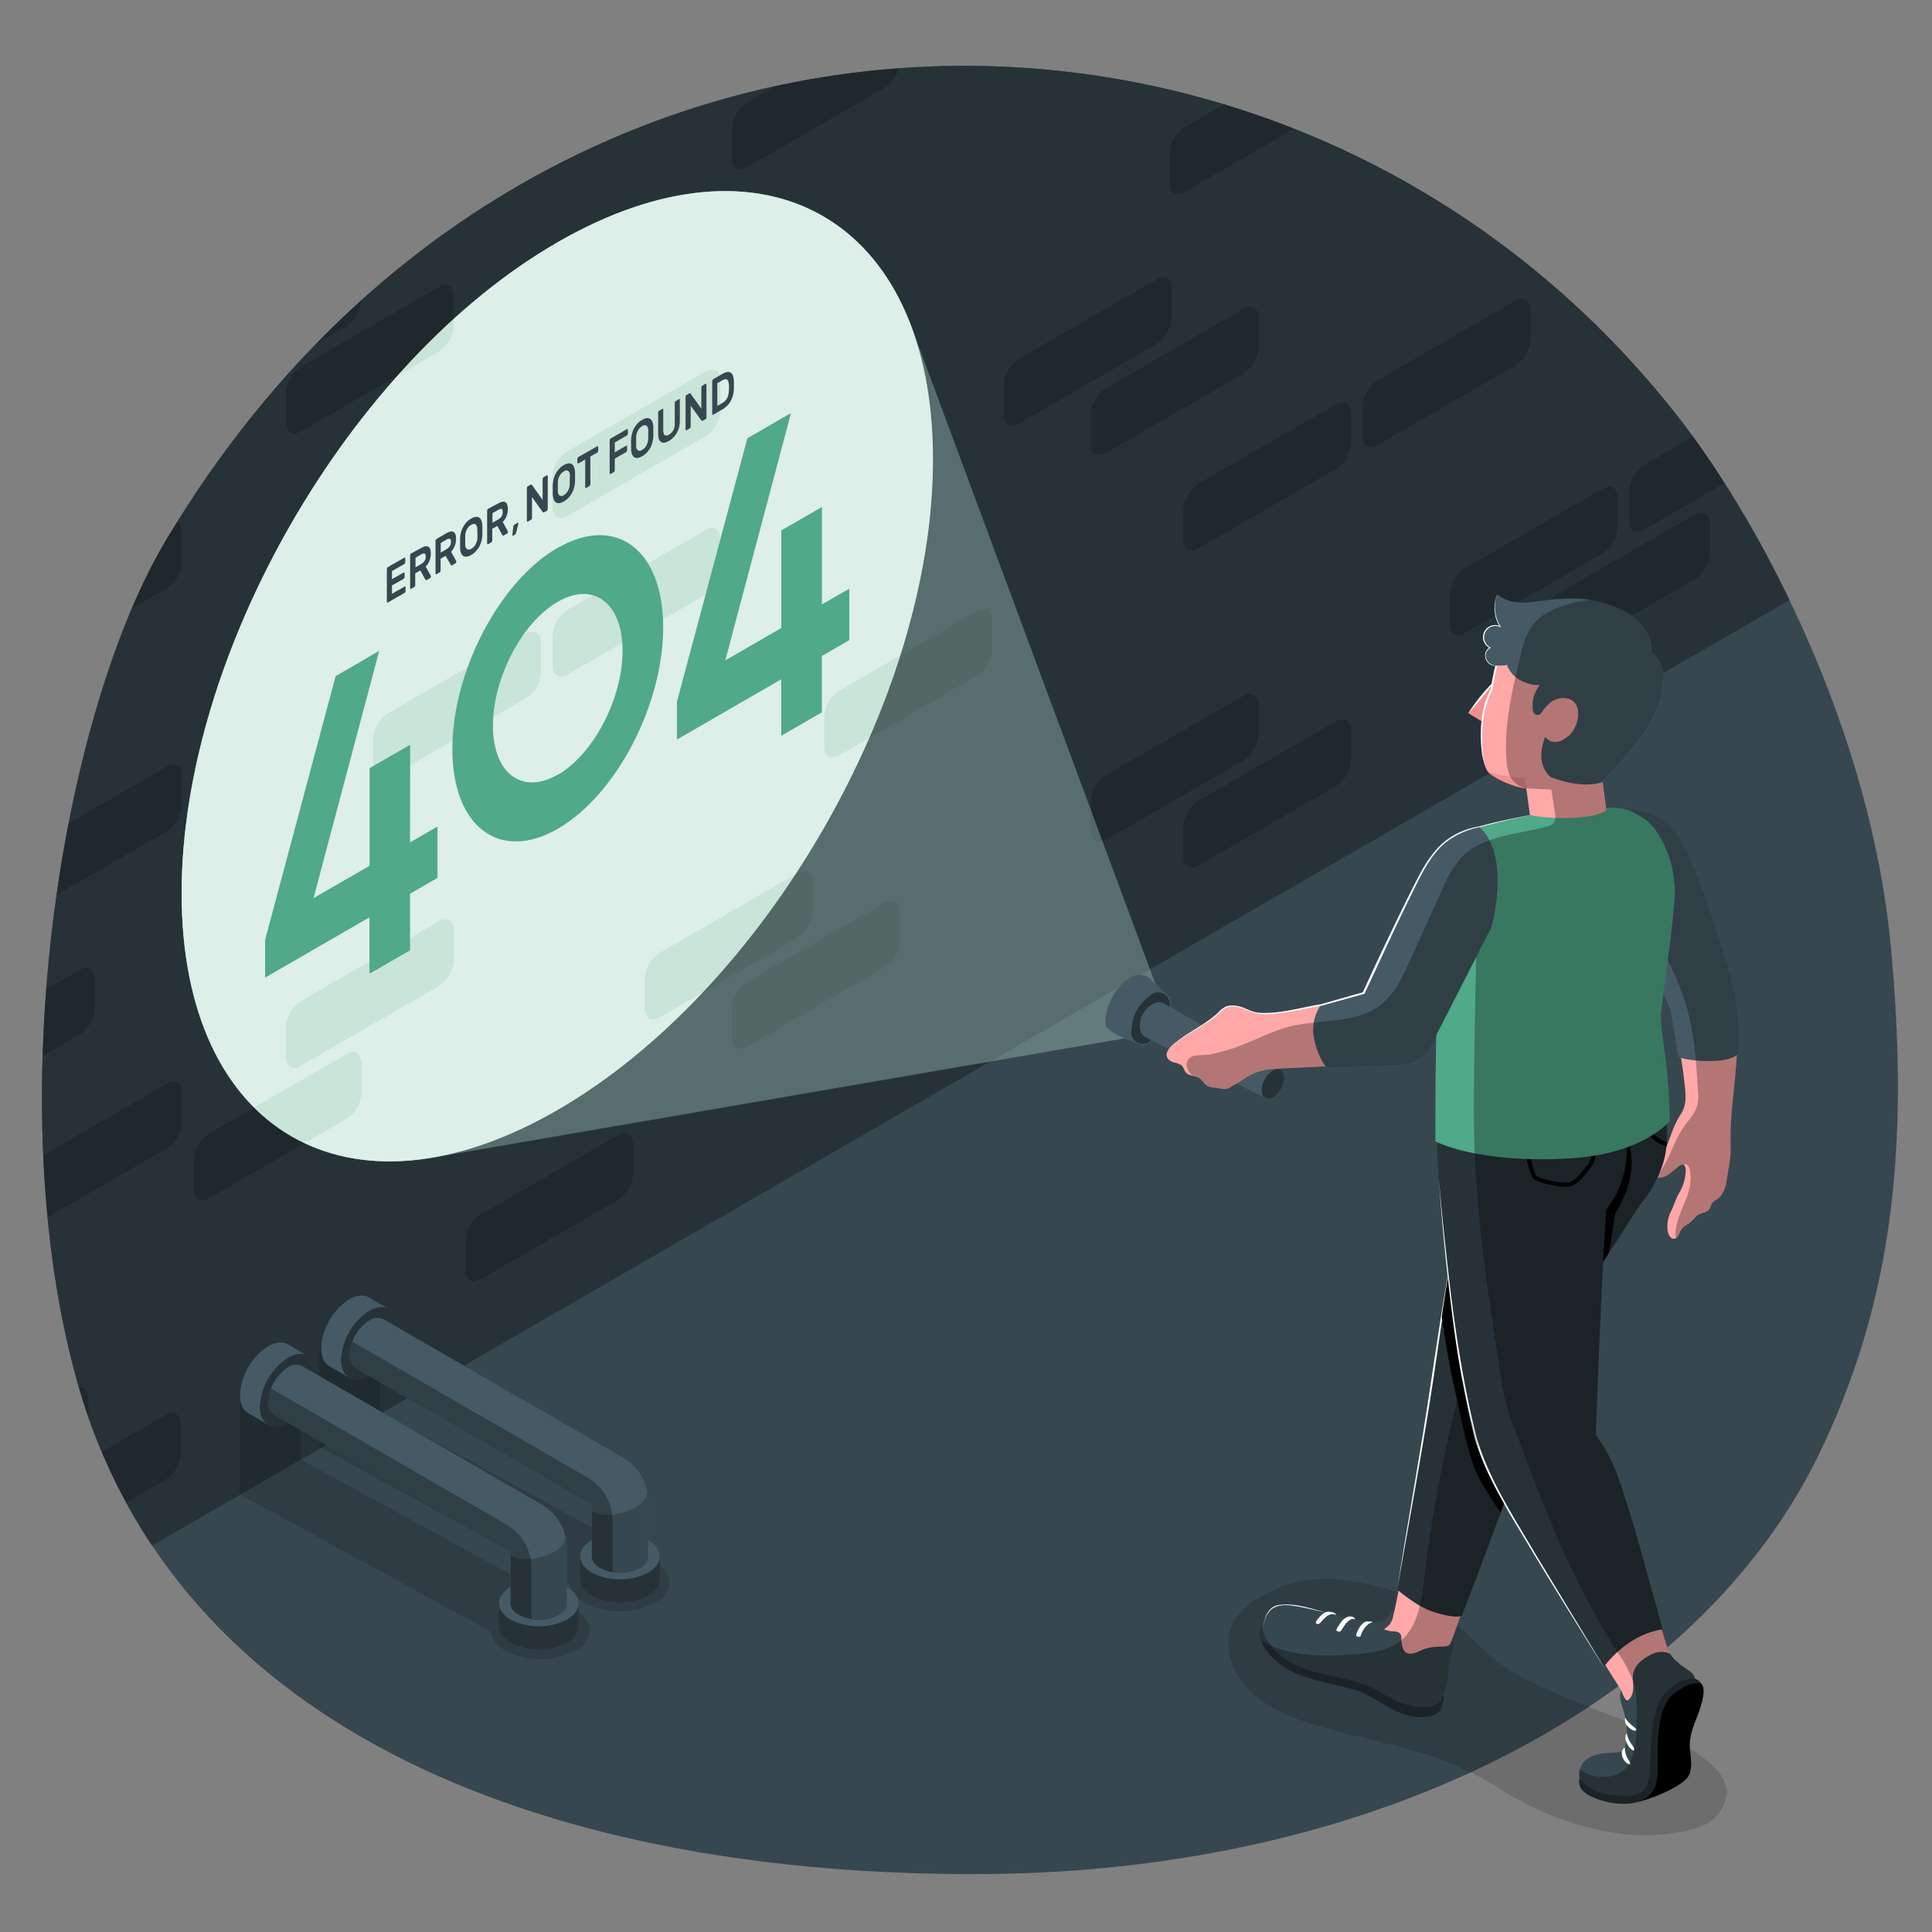 <svg xmlns="http://www.w3.org/2000/svg" viewBox="0 0 500 500"><rect x="0" y="0" width="500" height="500" fill="#808080" stroke="none"/><g id="freepik--Floor--inject-13"><g id="freepik--Background--inject-13"><path d="M489.26,244.17c-5.18-53.7-32.15-107.27-55.42-136.86C335.23-18.09,137.31-17.85,43.05,139.66,16.46,184.08-.23,282.85,19.52,355.9,44.79,449.4,144.37,485.81,255.11,485c103.47-.8,184.83-45.79,215.29-107.94C489.46,338.13,494.44,297.87,489.26,244.17Z" style="fill:#37474f"></path><path d="M43.05,139.66C16.46,184.08-.23,282.85,19.52,355.9A148.64,148.64,0,0,0,39.35,400h0l110-63.47L243,282.39h0L463.12,155.32h0c-9.16-19-19.54-35.62-29.28-48C335.23-18.09,137.31-17.85,43.05,139.66Z" style="fill:#263238"></path><g style="opacity:0.2"><path d="M43.22,215.1a8.53,8.53,0,0,0,3.86-6.68v-7.8c0-2.46-1.73-3.46-3.86-2.23L17.75,213.1c-1.17,6-2.21,12.21-3.11,18.5Z"></path><path d="M34.14,157.43l9.08-5.25a8.53,8.53,0,0,0,3.86-6.68v-7.8a2.6,2.6,0,0,0-1.27-2.55q-1.39,2.23-2.76,4.51A144.12,144.12,0,0,0,34.14,157.43Z"></path><path d="M82,88.82l7.7-4.45a8.51,8.51,0,0,0,3.85-6.66Q87.63,83,82,88.82Z"></path><path d="M47.08,290.49v-7.8c0-2.46-1.73-3.46-3.86-2.23l-32,18.5Q11.54,307,12.3,315l30.92-17.85A8.53,8.53,0,0,0,47.08,290.49Z"></path><path d="M140,174v-7.8c0-2.46-1.73-3.46-3.86-2.23l-35.7,20.61a8.52,8.52,0,0,0-3.85,6.68v7.8c0,2.46,1.72,3.46,3.85,2.23l35.7-20.61A8.53,8.53,0,0,0,140,174Z"></path><path d="M20.43,359.05c.76,2.57,1.56,5.11,2.43,7.6v-4.88C22.86,359.9,21.85,358.88,20.43,359.05Z"></path><path d="M20.68,267.68A8.52,8.52,0,0,0,24.53,261v-7.8c0-2.46-1.72-3.46-3.85-2.23L12,256q-.68,8.58-.93,17.25Z"></path><path d="M146.86,133.52l35.69-20.61a8.53,8.53,0,0,0,3.86-6.68V98.42c0-2.45-1.73-3.45-3.86-2.22l-35.69,20.61a8.53,8.53,0,0,0-3.86,6.68v7.8C143,133.75,144.73,134.75,146.86,133.52Z"></path><path d="M170.75,263.28l35.7-20.61A8.51,8.51,0,0,0,210.3,236v-7.81c0-2.46-1.72-3.45-3.85-2.22l-35.7,20.61a8.51,8.51,0,0,0-3.85,6.67v7.81C166.9,263.52,168.62,264.51,170.75,263.28Z"></path><path d="M77.87,111.65,113.56,91a8.53,8.53,0,0,0,3.86-6.68v-7.8c0-2.46-1.73-3.46-3.86-2.23L77.87,94.94A8.53,8.53,0,0,0,74,101.62v7.8C74,111.88,75.74,112.88,77.87,111.65Z"></path><path d="M143,172.32c0,2.46,1.73,3.46,3.86,2.23l35.69-20.61a8.53,8.53,0,0,0,3.86-6.68v-7.8c0-2.46-1.73-3.46-3.86-2.23l-35.69,20.61a8.53,8.53,0,0,0-3.86,6.68Z"></path><path d="M89.67,272.84,54,293.45a8.53,8.53,0,0,0-3.86,6.68v7.8c0,2.46,1.73,3.46,3.86,2.23l35.7-20.61a8.52,8.52,0,0,0,3.85-6.68v-7.8C93.52,272.61,91.8,271.61,89.67,272.84Z"></path><path d="M232.6,17.67a230.39,230.39,0,0,0-31.85,4.61l-7.45,4.3a8.53,8.53,0,0,0-3.86,6.68v7.81c0,2.46,1.73,3.45,3.86,2.22L229,22.68A8.56,8.56,0,0,0,232.6,17.67Z"></path><path d="M117.42,248.5v-7.8c0-2.46-1.73-3.46-3.86-2.23L77.87,259.08A8.53,8.53,0,0,0,74,265.76v7.8c0,2.46,1.73,3.46,3.86,2.23l35.69-20.61A8.53,8.53,0,0,0,117.42,248.5Z"></path><path d="M163.86,303.8V296c0-2.46-1.72-3.46-3.85-2.23l-35.7,20.61a8.53,8.53,0,0,0-3.86,6.68v7.8c0,2.46,1.73,3.46,3.86,2.23L160,310.48A8.52,8.52,0,0,0,163.86,303.8Z"></path><path d="M286.18,217.35l35.7-20.61a8.53,8.53,0,0,0,3.86-6.68v-7.8c0-2.46-1.73-3.46-3.86-2.23l-35.7,20.61a8.52,8.52,0,0,0-3.85,6.68v7.8C282.33,217.58,284.05,218.58,286.18,217.35Z"></path><path d="M310.08,224l35.7-20.61a8.52,8.52,0,0,0,3.85-6.68v-7.8c0-2.46-1.72-3.46-3.85-2.23l-35.7,20.61a8.53,8.53,0,0,0-3.86,6.68v7.8C306.22,224.24,308,225.24,310.08,224Z"></path><path d="M282.33,107.2V115c0,2.46,1.72,3.46,3.85,2.23l35.7-20.61a8.53,8.53,0,0,0,3.86-6.68v-7.8c0-2.46-1.73-3.46-3.86-2.23l-35.7,20.61A8.52,8.52,0,0,0,282.33,107.2Z"></path><path d="M306.54,33a8.53,8.53,0,0,0-3.86,6.68v7.81c0,2.45,1.73,3.45,3.86,2.22L334.89,33.3Q326,29.78,316.82,27Z"></path><path d="M299.33,72.31,263.64,92.92a8.53,8.53,0,0,0-3.86,6.68v7.8c0,2.46,1.73,3.46,3.86,2.23L299.33,89a8.53,8.53,0,0,0,3.86-6.68v-7.8C303.19,72.08,301.46,71.08,299.33,72.31Z"></path><path d="M349.63,106.85c0-2.46-1.72-3.46-3.85-2.23l-35.7,20.61a8.53,8.53,0,0,0-3.86,6.68v7.8c0,2.46,1.73,3.46,3.86,2.23l35.7-20.61a8.52,8.52,0,0,0,3.85-6.68Z"></path><path d="M438.66,133.16,403,153.76a8.53,8.53,0,0,0-3.86,6.68v7.81c0,2.46,1.72,3.45,3.85,2.22l35.7-20.61a8.53,8.53,0,0,0,3.86-6.68v-7.8C442.52,132.92,440.79,131.93,438.66,133.16Z"></path><path d="M438.15,113l-12.64,7.32a8.53,8.53,0,0,0-3.86,6.68v7.8c0,2.46,1.73,3.46,3.86,2.23l20.8-12Q442.22,118.6,438.15,113Z"></path><path d="M256.75,168.19v-7.8c0-2.46-1.73-3.46-3.86-2.23l-35.7,20.61a8.54,8.54,0,0,0-3.85,6.68v7.8c0,2.46,1.73,3.46,3.85,2.23l35.7-20.61A8.53,8.53,0,0,0,256.75,168.19Z"></path><path d="M392.22,77.85l-35.7,20.61a8.52,8.52,0,0,0-3.85,6.68v7.8c0,2.46,1.72,3.46,3.85,2.23l35.7-20.61a8.53,8.53,0,0,0,3.86-6.68v-7.8C396.08,77.62,394.35,76.62,392.22,77.85Z"></path><path d="M229,233.57,193.3,254.18a8.53,8.53,0,0,0-3.86,6.68v7.8c0,2.46,1.73,3.46,3.86,2.23L229,250.28a8.53,8.53,0,0,0,3.86-6.68v-7.8C232.85,233.34,231.12,232.34,229,233.57Z"></path><path d="M42.9,382.92a8.52,8.52,0,0,0,3.85-6.68v-7.8c0-2.46-1.72-3.46-3.85-2.23l-16.53,9.54a144.62,144.62,0,0,0,6.29,13.08Z"></path><path d="M375.21,153.78v7.8c0,2.46,1.73,3.46,3.86,2.23l35.69-20.61a8.53,8.53,0,0,0,3.86-6.68v-7.8c0-2.46-1.73-3.46-3.86-2.23L379.07,147.1A8.53,8.53,0,0,0,375.21,153.78Z"></path></g></g></g><g id="freepik--Shadows--inject-13"><path id="freepik--Shadow--inject-13" d="M169.49,404.33a12.86,12.86,0,0,0-1.23-.62l.15-.09-70-38.3V339.55l-15.76,9.09v25.77l64.94,35.53c.14,1.78,1.38,3.55,3.74,4.91,5,2.9,13.13,2.9,18.15,0,2.52-1.44,3.77-3.36,3.77-5.27S172,405.77,169.49,404.33Z" style="opacity:0.15"></path><path id="freepik--shadow--inject-13" d="M148.94,416.73a12,12,0,0,0-1.24-.62l.15-.09-70-38.3V352L62.11,361v25.77l64.94,35.53c.14,1.78,1.37,3.55,3.74,4.91,5,2.9,13.13,2.9,18.15,0,2.52-1.45,3.77-3.36,3.77-5.27S151.46,418.17,148.94,416.73Z" style="opacity:0.15"></path><path id="freepik--shadow--inject-13" d="M387.18,462.28a86.45,86.45,0,0,0-22.32-9.46c-10.06-2.88-22-5-30.52-8.49-11.12-4.53-16.1-11.24-16.43-18.68-.19-4.21,1.6-9.18,10.58-13.63a33.61,33.61,0,0,1,8.3-2.87,35.11,35.11,0,0,1,12.18-.09c18.12,2.68,26.67,9.66,33.64,16.63s14.71,10.47,28.5,16c5.9,2.35,12.18,4.58,17.79,7l.13.06a69.08,69.08,0,0,1,8.21,3.77c3.66,2.3,6.95,4.75,8.58,7.61s1.51,6.18-1.51,9.71a9.44,9.44,0,0,1-3.72,2.7,26.62,26.62,0,0,1-5.69,1.58,52.36,52.36,0,0,1-11.62.79,55.27,55.27,0,0,1-9.16-1.25A77.88,77.88,0,0,1,387.18,462.28Z" style="opacity:0.15"></path></g><g id="freepik--Pipelines--inject-13"><g id="freepik--Pipes--inject-13"><g id="freepik--Drain--inject-13"><path d="M95.56,335.79l5.14,3L90.4,356.58l-5.14-3h0c-1.32-.76-2.13-2.39-2.13-4.71a16.09,16.09,0,0,1,7.27-12.61C92.42,335.13,94.24,335,95.56,335.79Z" style="fill:#455a64"></path><path d="M88.27,351.87a16.1,16.1,0,0,1,7.28-12.61c4-2.32,7.28-.44,7.28,4.2a16.1,16.1,0,0,1-7.28,12.61C91.53,358.39,88.27,356.51,88.27,351.87Z" style="fill:#263238"></path><g style="opacity:0.3"><path d="M90.4,350.64a11.38,11.38,0,0,1,5.15-8.92c2.84-1.64,5.15-.31,5.15,3a11.38,11.38,0,0,1-5.15,8.92C92.71,355.25,90.4,353.92,90.4,350.64Z"></path></g><g style="opacity:0.3"><path d="M97.06,342.59a11.38,11.38,0,0,1-5.15,8.92,5.87,5.87,0,0,1-1.31.54,5.1,5.1,0,0,1-.2-1.41,11.38,11.38,0,0,1,5.15-8.92,5.75,5.75,0,0,1,1.32-.54A5.53,5.53,0,0,1,97.06,342.59Z"></path></g><path d="M91.91,354l60.33,34.87a1.83,1.83,0,0,1,.92,1.58v20.64h14.56V393.16h0v-4.65a13.05,13.05,0,0,0-6.53-11.31l-62-35.83a3.61,3.61,0,0,0-3.64.35,11.38,11.38,0,0,0-5.15,8.92A3.6,3.6,0,0,0,91.92,354Z" style="fill:#455a64"></path><path d="M167.72,389.2a12.76,12.76,0,0,0-.37-3c.05.39.21,3.17-5.14,4.95-5.78,1.92-9.05,0-9.05,0v19.95h14.56V393.85h0Z" style="fill:#37474f"></path><g style="opacity:0.3"><path d="M91.91,354l60.33,34.87a1.83,1.83,0,0,1,.92,1.58v20.64h5.4V395.68h0v-2A13.08,13.08,0,0,0,152,382.36L91.19,347.21a9.69,9.69,0,0,0-.79,3.43A3.6,3.6,0,0,0,91.92,354Z"></path></g><path d="M170.74,402.79v5.95c0,1.53-1,3.07-3,4.23a16.1,16.1,0,0,1-14.59,0c-2-1.16-3-2.7-3-4.22v-6h3.07a2.92,2.92,0,0,0,1,2.1l.25.24a6.6,6.6,0,0,0,.89.64,11.36,11.36,0,0,0,10.31,0,6,6,0,0,0,.89-.64l.25-.24a2.93,2.93,0,0,0,1-2.1Z" style="fill:#263238"></path><path d="M170.74,402.79c0,1.52-1,3.06-3,4.22a16.16,16.16,0,0,1-14.59,0c-2-1.16-3-2.7-3-4.22s1-3.05,3-4.21c0,0,0,0,0,0v4.24h0a2.92,2.92,0,0,0,1,2.1l.25.24a6.6,6.6,0,0,0,.89.64,11.36,11.36,0,0,0,10.31,0,6,6,0,0,0,.89-.64l.25-.24a2.93,2.93,0,0,0,1-2.1v-4.21C169.74,399.74,170.74,401.27,170.74,402.79Z" style="fill:#455a64"></path></g><g id="freepik--drain--inject-13"><path d="M74.54,347.93l5.14,3L69.39,368.72l-5.15-3h0c-1.32-.76-2.13-2.39-2.13-4.71a16.1,16.1,0,0,1,7.28-12.61C71.4,347.27,73.23,347.16,74.54,347.93Z" style="fill:#455a64"></path><path d="M67.25,364a16.1,16.1,0,0,1,7.28-12.61c4-2.32,7.28-.44,7.28,4.2a16.1,16.1,0,0,1-7.28,12.61C70.51,370.53,67.25,368.65,67.25,364Z" style="fill:#263238"></path><g style="opacity:0.3"><path d="M69.39,362.78a11.39,11.39,0,0,1,5.14-8.92c2.85-1.64,5.15-.31,5.15,3a11.36,11.36,0,0,1-5.15,8.92C71.69,367.39,69.39,366.06,69.39,362.78Z"></path></g><g style="opacity:0.3"><path d="M76,354.73a11.36,11.36,0,0,1-5.15,8.92,5.68,5.68,0,0,1-1.31.54,5.53,5.53,0,0,1-.19-1.41,11.39,11.39,0,0,1,5.14-8.92,5.93,5.93,0,0,1,1.32-.54A5.53,5.53,0,0,1,76,354.73Z"></path></g><path d="M70.9,366.12,131.23,401a1.84,1.84,0,0,1,.91,1.58v19.95H146.7V405.3h0v-4.65a13.06,13.06,0,0,0-6.53-11.31l-62-35.83a3.63,3.63,0,0,0-3.65.35,11.39,11.39,0,0,0-5.14,8.92,3.62,3.62,0,0,0,1.51,3.33Z" style="fill:#455a64"></path><path d="M146.7,400.65a12.76,12.76,0,0,0-.37-3c.06.4.21,3.17-5.14,4.95-5.78,1.92-9.05,0-9.05,0v19.95H146.7V405.3h0Z" style="fill:#37474f"></path><g style="opacity:0.3"><path d="M70.9,366.12,131.23,401a1.84,1.84,0,0,1,.91,1.58v19.95h5.4v-14.7h0v-2A13.05,13.05,0,0,0,131,394.51L70.18,359.35a9.47,9.47,0,0,0-.79,3.43,3.62,3.62,0,0,0,1.51,3.33Z"></path></g><path d="M149.73,414.93v5.95c0,1.53-1,3.07-3,4.23a16.12,16.12,0,0,1-14.6,0c-2-1.16-3-2.7-3-4.22v-6h3.07a2.89,2.89,0,0,0,1,2.1,2.72,2.72,0,0,0,.24.24,5.83,5.83,0,0,0,.89.64,11.38,11.38,0,0,0,10.32,0,6.37,6.37,0,0,0,.89-.64c.09-.08.16-.16.24-.24a3,3,0,0,0,1-2.1Z" style="fill:#263238"></path><path d="M149.73,414.93c0,1.52-1,3.06-3,4.22a16.18,16.18,0,0,1-14.6,0c-2-1.16-3-2.7-3-4.22s1-3.05,3-4.21c0,0,0,0,0,0v4.24h0a2.89,2.89,0,0,0,1,2.1,2.72,2.72,0,0,0,.24.24,5.83,5.83,0,0,0,.89.64,11.38,11.38,0,0,0,10.32,0,6.37,6.37,0,0,0,.89-.64c.09-.08.16-.16.24-.24a3,3,0,0,0,1-2.1v-4.21C148.72,411.88,149.73,413.41,149.73,414.93Z" style="fill:#455a64"></path></g></g></g><g id="freepik--Light--inject-13"><g id="freepik--light--inject-13"><g id="freepik--Wall--inject-13"><path d="M241.45,118.88c0-31-10.89-52.79-28.48-62.95s-41.9-8.69-68.76,6.82C90.51,93.75,47,169.15,47,231.16c0,31,10.89,52.79,28.48,62.94s41.9,8.69,68.76-6.81C197.92,256.29,241.45,180.89,241.45,118.88Z" style="fill:#50A989"></path><path d="M241.45,118.88c0-31-10.89-52.79-28.48-62.95s-41.9-8.69-68.76,6.82C90.51,93.75,47,169.15,47,231.16c0,31,10.89,52.79,28.48,62.94s41.9,8.69,68.76-6.81C197.92,256.29,241.45,180.89,241.45,118.88Z" style="fill:#fff;opacity:0.95"></path><g style="opacity:0.2"><path d="M89.67,272.84l-23.91,13.8a46.82,46.82,0,0,0,9.7,7.46c1.08.63,2.18,1.21,3.31,1.74l10.9-6.29a8.52,8.52,0,0,0,3.85-6.68v-7.8C93.52,272.61,91.8,271.61,89.67,272.84Z" style="fill:#50A989"></path><path d="M143,131.29c0,2.46,1.73,3.46,3.86,2.23l35.69-20.61a8.53,8.53,0,0,0,3.86-6.68V98.42c0-2.45-1.73-3.45-3.86-2.22l-35.69,20.61a8.53,8.53,0,0,0-3.86,6.68Z" style="fill:#50A989"></path><path d="M182.55,137.23l-35.69,20.61a8.53,8.53,0,0,0-3.86,6.68v7.8c0,2.46,1.73,3.46,3.86,2.23l35.69-20.61a8.53,8.53,0,0,0,3.86-6.68v-7.8C186.41,137,184.68,136,182.55,137.23Z" style="fill:#50A989"></path><path d="M117.42,84.36V82.54A199.88,199.88,0,0,0,103,97.16L113.56,91A8.53,8.53,0,0,0,117.42,84.36Z" style="fill:#50A989"></path><path d="M205.8,226.34l-35.05,20.24a8.51,8.51,0,0,0-3.85,6.67v7.81c0,2.46,1.72,3.45,3.85,2.22l11-6.36A223.27,223.27,0,0,0,205.8,226.34Z" style="fill:#50A989"></path><path d="M217.19,178.77a8.54,8.54,0,0,0-3.85,6.68v7.8c0,2.46,1.73,3.46,3.85,2.23l7.75-4.47a220.46,220.46,0,0,0,8-21.35Z" style="fill:#50A989"></path><path d="M117.42,248.5v-7.8c0-2.46-1.73-3.46-3.86-2.23L77.87,259.08A8.53,8.53,0,0,0,74,265.76v7.8c0,2.46,1.73,3.46,3.86,2.23l35.69-20.61A8.53,8.53,0,0,0,117.42,248.5Z" style="fill:#50A989"></path><path d="M136.11,164l-35.7,20.61a8.52,8.52,0,0,0-3.85,6.68v7.8c0,2.46,1.72,3.46,3.85,2.23l35.7-20.61A8.53,8.53,0,0,0,140,174v-7.8C140,163.77,138.24,162.77,136.11,164Z" style="fill:#50A989"></path></g></g><g id="freepik--light--inject-13"><path d="M303.46,266.59l-192,33.08h0c-13.66,2.25-25.92.25-36-5.56C57.87,283.94,47,262.16,47,231.16c0-62,43.54-137.41,97.24-168.42,26.85-15.5,51.16-17,68.75-6.81,10.06,5.81,17.92,15.42,22.81,28.38h0Z" style="fill:#50A989;opacity:0.2"></path><path d="M303.46,266.59l-192,33.08h0c-13.66,2.25-25.92.25-36-5.56C57.87,283.94,47,262.16,47,231.16c0-62,43.54-137.41,97.24-168.42,26.85-15.5,51.16-17,68.75-6.81,10.06,5.81,17.92,15.42,22.81,28.38h0Z" style="fill:#fff;opacity:0.2"></path></g></g></g><g id="freepik--Character--inject-13"><g id="freepik--character--inject-13"><g id="freepik--Arm--inject-13"><path id="freepik--arm--inject-13" d="M432.88,261.2l-9.75-23.11c-4.66-11.91-2.91-28-2.91-28,5.61-.1,10.87,1.8,14.51,8.39s10.82,30,12.46,35.09a47.12,47.12,0,0,1,2.4,13.56c.32,5.88-1.18,16.7-1.57,22.55-.18,2.71-.15,5.31-.14,8s-.72,5.6-1.1,8.43a7.72,7.72,0,0,1-1.66,3.64c-.54.67-1.4.89-1.91,1.52s-.5,1.56-1.28,2.14-2,.55-2.73,1.19a25.29,25.29,0,0,1-2.24,2.14,5.22,5.22,0,0,0-1.93,1.65c-.43.69-.71,2.11-1.7,2.19s-1.48-.93-1.7-1.83a8.49,8.49,0,0,1,.82-5.23c.84-1.68,1.28-3.53,2.32-5.1a12,12,0,0,0,1.47-5.05c.13-1.19-.24-2.61-1.57-1.68-1.57,1.09-3.08,3.06-5.2,3.09-1.47,0-1.75-1.09-1.1-2.18a42.58,42.58,0,0,0,2.83-5.6c.82-2,1.43-4,2.31-5.95a25,25,0,0,1,1.63-2.95c1.65-2.65,1-5.73.71-8.65C435.43,275.4,433.77,266.37,432.88,261.2Z" style="fill:#ffa8a7"></path><path d="M419.27,209.17c7.91.59,12.33,2.21,16.55,10s9.85,26.57,11.08,30.44a59.42,59.42,0,0,1,3,14.44,58.6,58.6,0,0,1,.06,8.47s-1.07,2.07-7.4,2.07-8.2-1.11-8.2-1.11l-2-12.08-13-28.68Z" style="fill:#455a64"></path></g><g id="freepik--Bottom--inject-13"><path d="M327,421.14c-.64-.28-1.17,1.34-1,2.24.46,2.61,3,6.07,7.42,8.68s14.26,4.38,17.14,5.19,7.33,3.85,10,5.22c4.9,2.5,8.9,2.21,11.12,1.1a3.35,3.35,0,0,0,1.5-2.21c.58-2,.54-2.43.32-2.49Z" style="fill:#263238"></path><path d="M374.77,433a25.37,25.37,0,0,1-1.83,7.23,5.66,5.66,0,0,1-4.35,1.58c-3.72,0-7-1.31-10.42-3.31a28.65,28.65,0,0,0-7.06-3.2c-3-.79-9.69-2.23-12.65-3.14a21.14,21.14,0,0,1-7.53-4.14c-1.65-1.53-4-4.49-4.12-6.21.5-3.74,1.54-5.72,4-6.26s5.71.17,10.06,1.22c1.3.32,2.92.76,3.63.91,2.66.54,5.12,1.13,7.11,1.63a11.66,11.66,0,0,0,5.14.51,3.37,3.37,0,0,0,2.08-1c.7-.77,1.11-2.09,1.93-1.91,0,0,13.73,7.17,14.87,7.67C376.9,425.09,375.39,426.74,374.77,433Z" style="fill:#37474f"></path><path d="M326.81,421.77c.22-2.6,1.13-6,4.19-6.41,4.58-.62,9.06,1.25,13.46,2.28l-5.34-1.23c-6.16-1.29-11.38-2.73-12.31,5.36Z" style="fill:#fff"></path><path d="M343.38,417.14a4.12,4.12,0,0,0-1.49.92,8.23,8.23,0,0,0-1.21,1.48c-.43.68.43,1.12,1.07.38a9.89,9.89,0,0,1,1.69-1.68,2.46,2.46,0,0,1,1.55-.49l.76.16C345.74,417.3,344.06,417,343.38,417.14Z" style="fill:#fafafa"></path><path d="M350.18,418.49a1.86,1.86,0,0,0-1.5,0,3.52,3.52,0,0,0-1.52,1.2,14.25,14.25,0,0,0-1.3,2c-.21.46.92.81,1.21.33a21.29,21.29,0,0,1,1.22-1.81c.23-.29,1.22-1.36,2-1.23l.36.09c.06-.16-.13-.35-.27-.44Z" style="fill:#fafafa"></path><path d="M354.07,419.62a1.56,1.56,0,0,0-1,.22,4.41,4.41,0,0,0-1,1A8.26,8.26,0,0,0,351,423c-.21.61,1,.81,1.13.41a6.38,6.38,0,0,1,1.73-2.85,3,3,0,0,1,1.29-.7c0-.12-.15-.19-.27-.21S354.25,419.62,354.07,419.62Z" style="fill:#fafafa"></path><path d="M381,409.26s-4.31,13.09-5.63,16.07c-.42,1-2.41.75-3.51.86A12,12,0,0,0,368,427c-3.22,1.64-5.25,1.61-5.34-3.12,0-1-.46-1.52-1.64-1.68a7,7,0,0,1-2.64-.46c-.1-.12,0-.3.17-.4a4.42,4.42,0,0,0,2-3.07c1.34-5.6,2-10.43,3.51-17.31Z" style="fill:#ffa8a7"></path><path d="M391.42,279.78s-6.59,7.89-10.57,22.66a339.67,339.67,0,0,0-8.22,41.7c-.95,6.29-1.65,10.77-3.36,22.22-1.42,9.53-7.68,45-7.68,45s4.59,4,8.45,5.44c3.6,1.36,6.93,1.9,8.25,1.36,0,0,4.43-11.38,9.91-26.28a141.13,141.13,0,0,0,6.31-21c.72-3.69.55-10.25.48-13.56l29.46-45.5a31.3,31.3,0,0,0,5.5-9.5c3.87-9.72-1.07-23.74-1.07-23.74Z" style="fill:#263238"></path><path d="M380.85,302.44c-4.7,17.56-7.25,36.38-9.88,54.38-2.7,17.66-6.25,36.88-9.38,54.53,2.76-17.74,6.31-36.9,8.88-54.6,2.78-18,5.3-36.83,10.38-54.31Z" style="fill:#fff"></path><path d="M420.41,292.56H384.23a77,77,0,0,0-3.38,9.88,318.14,318.14,0,0,0-7.72,38.4c.88,5.92,1.87,12,2.8,16.18,2.43,11,3.94,18.84,5.87,23.39s6.54,11,6.56,11a141.28,141.28,0,0,0,6.15-20.6c.72-3.69.55-10.25.48-13.56l21.4-33L418.05,314C423.52,305.08,422.91,298.4,420.41,292.56Z"></path><path d="M433.06,429.88c-1.86-3-2.87-8.69-6.95-20.32l-15.91,13,9.43,15a13.46,13.46,0,0,1,.68,2.37C422.34,442.88,433.06,429.88,433.06,429.88Z" style="fill:#ffa8a7"></path><path d="M438.67,436.22c0-.17.07-1.57,0-1.74-.4-1.51-1.33-1.93-2.53-2.77a19.38,19.38,0,0,1-3.3-2.82c-.4-.56-.48-.85-1.1-1.1a5.83,5.83,0,0,0-4.86.64c-3.44,1.8-4.49,4-4.29,6.34.15,1.79.3,4.18-1.29,5.25-.66.45-1.7-2.42-1.7-2.42-1,1.63.4,3.9,1.11,7.22a13.8,13.8,0,0,1,.1,5.58c-.35,2.91-.75,2.9-2.3,3.1-1.33.18-5.11-.07-7.41,1.53a4.87,4.87,0,0,0-2.32,5.16c.41,1.12,3.86,6.55,16.44,4.52,3.65-.59,11.32-6.33,11.21-6.86a7,7,0,0,1,0-1.65c0-1.29.09-2.58.15-3.86a18.77,18.77,0,0,1,.22-3.68,19.22,19.22,0,0,0,.46-3c.24-2.59.49-5.17.73-7.75C438.12,437.12,438.77,437,438.67,436.22Z" style="fill:#37474f"></path><path d="M440.26,435.71c1.24,1.2.48,4.69-1.18,8.87-.74,1.85-2.11,5.05-1.71,8.44s.47,5-.4,6.59c-1.37,2.49-8.69,5.68-13,6.68a23.79,23.79,0,0,0,4.38-12.46c.44-7.49,1-12.32,4.44-15.65C437.12,434,440.26,435.71,440.26,435.71Z"></path><path d="M408.81,460.19s2.52,4.73,12.26,4.57c3.84-.06,5.89-1.93,6-7.75.12-7,.68-14.12,2.95-17.6s5.89-5.18,8.7-4.93a2.72,2.72,0,0,1,1.56,1.23s-2.81-.92-7.18,2.7c-3.23,2.68-4.1,8.27-4.05,15.21,0,3,.2,6.38-.67,8.65a6.93,6.93,0,0,1-4.65,4.1c-5.3,1.48-12.54-1-14.37-3.2A3.45,3.45,0,0,1,408.81,460.19Z" style="fill:#263238"></path><path d="M420.51,452.23a2,2,0,0,0-.79,1.16,3.33,3.33,0,0,0,1.53,3.05c.59.37,1.1.24.17-1A6.1,6.1,0,0,1,420.51,452.23Z" style="fill:#fafafa"></path><path d="M421,448.59s-.31.2-.38,1.18a4.74,4.74,0,0,0,1.79,3.13c1,.5.47-.68,0-1.26A7.57,7.57,0,0,1,421,448.59Z" style="fill:#fafafa"></path><path d="M420.69,444.58s-.34.09,0,1.43a4.26,4.26,0,0,0,2.12,1.87c.66.08,1-.25.17-.84C422.36,446.58,420.81,445.23,420.69,444.58Z" style="fill:#fafafa"></path><path d="M414.27,279.78c1.72,1.76,6,7.67,6.7,16.76a25.11,25.11,0,0,1-5.29,16.56c-1.38,20.16-2.69,58.22-2.69,58.22,4.68,6.61,5.87,10.85,8.95,20.68,1.87,6,8.35,29.66,8.35,29.66-9.48,1.43-15.24,9.76-15.24,9.76s-13.14-21.17-21.88-35.9c-6.4-10.78-8.6-15.42-10.74-21.53-2-5.62-3.4-12.42-5.32-25.54s-3.8-30.39-4.74-43.31-.4-26.41-.4-26.41Z" style="fill:#263238"></path><path d="M415.05,431.42c-4.53-7.17-13.48-21.62-17.87-28.87-5.75-9.73-12.16-19.27-15.5-30.18a282.81,282.81,0,0,1-6-33.43c-1.41-11.23-2.53-22.5-3.28-33.8q.69,8.46,1.63,16.9c1.79,16.86,4,33.76,8.16,50.2,3.26,10.85,9.62,20.43,15.3,30.14l17.59,29Z" style="fill:#fff"></path><path d="M431.36,295.58a7.9,7.9,0,0,1-3.87-2.75,10.89,10.89,0,0,1-1-2.85,29.23,29.23,0,0,0-1.63-4.84l-1,.44a29.34,29.34,0,0,1,1.56,4.68,11.65,11.65,0,0,0,1.13,3.15,8.91,8.91,0,0,0,4.71,3.26C431.3,296.31,431.34,296,431.36,295.58Z"></path><path d="M405.47,307.13a3.36,3.36,0,0,0,.7-.07c1.58-.35,2.81-1.41,5.26-4.54,1.86-2.39,1.67-4.1,1.36-6.94-.12-1.05-1.22-6.62-1.28-8.09l-1.05.58c.07,1.51,1.13,6.57,1.24,7.63.32,2.82.46,4.11-1.13,6.14-2.27,2.9-3.35,3.87-4.64,4.16s-6.78-.64-8.26-1.66c-.85-.59-2.27-7.87-3.11-14.29l-1.08.15c.42,3.24,1.92,13.9,3.57,15C398.52,306.25,403.27,307.19,405.47,307.13Z"></path></g><g id="freepik--Top--inject-13"><polygon points="394.9 203.29 396.89 217.87 416.7 216.86 414.56 201.07 394.9 203.29" style="fill:#ffa8a7"></polygon><path d="M387,176c-1.52,1.93-6.18,7.19-7,8.57l4.44,2.69Z" style="fill:#f28f8f"></path><path d="M387,176a83.18,83.18,0,0,1-7,8.57,46.81,46.81,0,0,1,7-8.57Z" style="fill:#fff"></path><path d="M398,161.35c-6.12-.66-10.09,3.68-11.87,16.71-.07.51-.82,1.31-1.39,3.26-2.46,8.36-1.09,16.32.33,18.44,3.55,2.85,7.49,3.92,13.2,3.43,4.35-.37,15.45-1.69,21.09-7.57,6.62-6.91,10-17.34,5.26-22.74C418,165.27,401.4,161.71,398,161.35Z" style="fill:#ffa8a7"></path><path d="M398,161.35c-9.2-.77-10.47,10.47-11.79,17.22-2.51,4.75-2.89,10.46-2.5,15.75a14.4,14.4,0,0,0,1.36,5.44,14.75,14.75,0,0,1-1.61-5.41c-.56-5.36-.21-11.15,2.31-16,1.21-6.78,3-18.21,12.23-17Z" style="fill:#fff"></path><path d="M385.09,199.76c.78,1.17,6.39,4.05,9.91,4.27l-.33-2.74A36.7,36.7,0,0,1,385.09,199.76Z" style="fill:#f28f8f"></path><path d="M396.81,184.18a1.15,1.15,0,0,0,2.05.34,15.32,15.32,0,0,1,2.23-2.59,5.63,5.63,0,0,1,3.79-1.28c5.14.39,3.88,7.16,1.36,9.52-4.13,3.85-6.32.52-6.32.52s-3,6.55,1.35,10.38c0,0,7.46,3.22,13.32,1.4,4.38-4.72,7.31-7.7,10.26-11.76,7-9.62,7-19.14,2.51-21.86.25-3.41-1.59-8.55-8.61-11.51-6.68-2.83-11.15-2.55-16-2.28s-10.77,2.48-15.26-1.27a9.19,9.19,0,0,0,.75,8.37,3,3,0,0,0-2.63,5.47,2.4,2.4,0,0,0-1.09,2.83,2.9,2.9,0,0,0,2.51,1.85,12.38,12.38,0,0,0,3-.19c1.41,3.94,5.86,5.32,8.51,5.16-.07,0-.42.54-.47.61-.15.22-.29.45-.42.68a9,9,0,0,0-.63,1.47,8.32,8.32,0,0,0-.37,3.17A2.84,2.84,0,0,0,396.81,184.18Z" style="fill:#455a64"></path><path d="M387.51,153.79a9.27,9.27,0,0,0,.83,8.32l.17.26-.29-.13a2.94,2.94,0,0,0-2.54,5.3l.18.09-.18.09c-2.51,1.6-.67,4.79,2,4.58a14.92,14.92,0,0,0,2.4-.18,9.75,9.75,0,0,1-3.61.15c-2.22-.49-3-3.56-.89-4.73v.18a3.13,3.13,0,0,1,2.7-5.65l-.11.14a9.09,9.09,0,0,1-.67-8.42Z" style="fill:#fff"></path><path d="M424.77,211.38c5.14,2.88,9.05,12.48,8.67,20.49-.24,5.08-2,18.17-3.54,29.75-.48,3.65,1,9.81,1.64,17.21.5,5.49.57,11.33.57,11.33s-6.89,8.52-25.79,9.63c-24.14,1.43-34.83-4.41-34.83-4.41s-.14-19.66.44-35.24c.86-23.09.91-29.84,4.52-37.71,1.19-2.32,2.44-7.49,6.37-8.52,3.12-.81,10.3-2.53,13.15-3,4.66,1.2,16.76,1.3,19.76-1.25l-.05-.67C420.87,209,421.6,209.61,424.77,211.38Z" style="fill:#50A989"></path><path d="M295.46,270.46c.79.18,1.85-.23,3-1.24a15.21,15.21,0,0,0,4.47-8.31c.21-1.51,0-2.62-.61-3.18l-4.73-4.53a4.23,4.23,0,0,0-4.72-.4c-4,2.06-7.18,8-6.72,12.48C286.36,267.29,295,270.35,295.46,270.46Z" style="fill:#455a64"></path><path d="M302.68,260.45a3,3,0,0,0-5.08-2.74,11.07,11.07,0,0,0-4.75,8.81,3,3,0,0,0,5.09,2.74A11,11,0,0,0,302.68,260.45Z" style="fill:#263238"></path><path d="M327.48,284.21a2.15,2.15,0,0,0,2.09-.29,6.43,6.43,0,0,0,2.75-5.11,2.14,2.14,0,0,0-.91-1.9l-30.12-17.18a3,3,0,0,0-2.88.06,6.53,6.53,0,0,0-3.38,6.28,3,3,0,0,0,1.54,2.43Z" style="fill:#455a64"></path><path d="M332.32,278.81a2.14,2.14,0,0,0-.91-1.9,2,2,0,0,0-2.08.22,6.35,6.35,0,0,0-2.81,5.21,2,2,0,0,0,1,1.87,2.15,2.15,0,0,0,2.09-.29A6.43,6.43,0,0,0,332.32,278.81Z" style="fill:#263238"></path><g id="freepik--arm--inject-13"><path d="M365.25,274.35c2.72-.91,4.73-4.06,8.63-12.18,4.88-10.1,7.51-12.38,11.09-22.72,3-7.57-1-21.53-2.82-24.44-6.09,2.17-10.34,4.18-14.45,12.72-3.69,7.68-11.08,23.18-14.45,30,0,0-19.61,4.23-24.88,4.58a11.21,11.21,0,0,1-5.94-1.11,7.62,7.62,0,0,0-3.56-.84,4,4,0,0,0-1.43.21,6.82,6.82,0,0,0-2.24,1.74,41.44,41.44,0,0,1-4.13,3c-1.59,1.19-3.46,2-5.07,3.21-1.38,1-2.9,1.87-3.77,3.41a2.16,2.16,0,0,0-.32.82,1.76,1.76,0,0,0,.48,1.4,3,3,0,0,0,1.3.79,6.57,6.57,0,0,1,2,.69c.65.48.7,1.43,1.29,2,.92.87,2.43.74,3.48,1.46.81.56,1.26,1.58,2.13,2a4.28,4.28,0,0,0,1.5.36c.92.09,1.83.37,2.75.37,1.1,0,1.58-.52,2.49-1,3.14-1.75,4.84-3.85,10.39-4.22C333.43,276.36,362.53,275.26,365.25,274.35Z" style="fill:#ffa8a7"></path><path d="M382.74,213.91c-6.63,1.58-10.55,4-14.91,12-4,7.41-15,31.09-15,31.09l-11,3.09a11.32,11.32,0,0,0-1.7,8.87c1.05,5.14,3.33,7.45,3.33,7.45s5.61-.16,15.17-.49,10.25-2.54,12.35-6.7,15-29.26,15-29.26S391.2,221.4,382.74,213.91Z" style="fill:#455a64"></path><path d="M396,211c-4.46.82-8.86,2-13.24,3.1a20.55,20.55,0,0,0-9,4.23c-4.24,3.81-6.49,9.2-9,14.2-4,8.14-7.75,16.38-11.6,24.58l0,.1-.11,0-11,3.06c-5.34.81-11,2.6-16.42,2.1-1.87-.17-3.44-1.38-5.22-1.73a6.54,6.54,0,0,0-2.68,0,5.41,5.41,0,0,0-2.15,1.56c-2.77,2.48-6.08,4.17-9.17,6.14-1.45,1.09-3.17,2-4.1,3.6.91-1.64,2.62-2.56,4-3.67,3.05-2,6.35-3.79,9-6.25a5.58,5.58,0,0,1,2.26-1.64,6.78,6.78,0,0,1,2.8,0c1.83.34,3.34,1.53,5.21,1.7,5.42.45,11-1.34,16.28-2.19l10.94-3.11-.15.13q5.65-12.37,11.67-24.56c2.57-5,4.87-10.43,9.17-14.25a19.21,19.21,0,0,1,9.33-4.21c3.83-1.07,8.86-2.15,13.14-2.9Z" style="fill:#fff"></path></g></g><path id="freepik--shadow--inject-13" d="M378.51,357a372.47,372.47,0,0,0-10,51.93c-.68,5.67-1.54,11.95-5.93,15.59-3.37,2.79-8,3.31-12.38,3.63-8.18.58-17.05.63-23.91-3.65.88,2.43,3.27,5.32,7.12,7.58,4.46,2.61,14.26,4.38,17.15,5.19s7.32,3.84,10,5.22c4.9,2.5,8.9,2.21,11.13,1.1a3.37,3.37,0,0,0,1.49-2.22c.59-2,.54-2.43.32-2.48h0a29.74,29.74,0,0,0,1.3-5.9c.59-6,2-7.75.94-8.39.57-1.44,1.43-3.86,2.29-6.35a2.29,2.29,0,0,0,.28-.08s4.43-11.38,9.92-26.27c.37-1,.72-2,1.06-2.94-3.72-6.37-5.62-10.13-6.84-14.95S379.91,364.59,378.51,357Zm71.35-93a60.49,60.49,0,0,0-2.95-14.45c-1.24-3.87-6.87-22.7-11.09-30.44s-8.64-9.37-16.55-10h0a27.47,27.47,0,0,0-3.59-.15s0,.38,0,.57l-1-7.27c4.3-4.63,7.21-7.6,10.12-11.61,7-9.63,7-19.14,2.51-21.86.26-3.42-1.59-8.55-8.6-11.51a30.36,30.36,0,0,0-7-2.08,36.4,36.4,0,0,0-6.94,1.51c-3.11,1-6.2,2.53-8.18,5.13-1.72,2.28-2.43,5.14-3.1,7.91-2.15,8.89-4.3,17.95-3.59,27.06a10.37,10.37,0,0,0,1.12,4.47A6.13,6.13,0,0,0,395,204s4.31.28,6.47.32c.3,1.84.73,4.6,1,6.44a3.06,3.06,0,0,1-.08,1.85,3,3,0,0,1-2,1.27c-7.82,2.15-16.94,2.34-22.44,8.3a28.7,28.7,0,0,0-4.6,7.8l-8.58,18.89c-1.86,4.11-3.85,8.38-7.4,11.16-6.41,5-15.56,3.66-23.46,5.61-5.73,1.42-10.83,4.61-16.5,6.19-1.3.37-2.6.72-3.92,1s-2.78.15-4.16.36a2.53,2.53,0,0,0-2.21,1.95,3.56,3.56,0,0,0,.27,1.61,3.84,3.84,0,0,0,1.31,1.68,5.46,5.46,0,0,1,1.74.66c.82.56,1.26,1.58,2.13,2a4.06,4.06,0,0,0,1.5.35,23.56,23.56,0,0,0,2.75.37c1.1,0,1.58-.52,2.49-1l.71-.42c2.72-1.65,4.57-3.47,9.69-3.81l1.06-.06c2.32-.12,7.11-.33,12.42-.58.22.27.35.4.35.4s5.61-.15,15.17-.48,10.25-2.55,12.35-6.7l.64-1.26V268c3.07-6,8.53-16.73,10.33-20.24,0,0-.66,29-.59,41.59.13,23.47,3.81,46.75,7.47,69.93.91,5.7,3.33,11.12,5.36,16.55,2.24,6,4.55,12,7,17.9a219.29,219.29,0,0,0,17.22,33.67,35.78,35.78,0,0,1,4,7.23c1.26,3.61,1.19,7.53,1.07,11.34a27.75,27.75,0,0,1-1.35,9.26c-2,5.34-8.95,5.85-13.27,2.7a4.42,4.42,0,0,0-.11,2.28,3.49,3.49,0,0,0,.53,3c1.83,2.24,9.07,4.69,14.37,3.2l.26-.08c4.31-1,11.63-4.18,13-6.67.88-1.59.81-3.2.4-6.59s1-6.59,1.71-8.45c1.67-4.18,2.42-7.66,1.18-8.87a2.73,2.73,0,0,0-1.56-1.23c-.4-1.5-1.33-1.92-2.52-2.76a18.65,18.65,0,0,1-3.31-2.83,3.18,3.18,0,0,0-.76-.92c-.64-1.54-1.26-3.58-2.07-6.25l.26,0S423.81,398,421.94,392c-3.08-9.83-4.27-14.07-8.95-20.68,0,0,.85-24.65,1.9-44.78l9.56-14.77a28.64,28.64,0,0,0,4.52-7.21,1.3,1.3,0,0,0-.08.17,1.74,1.74,0,0,0,.58.07c2.12,0,3.63-2,5.2-3.09a1.07,1.07,0,0,1,1-.24l.11-.07c1.69-.81,1.79,3,1.76,3.81a16.94,16.94,0,0,1-1.38,5.58c-1.18,2.94-2.67,5.9-2.53,9.06a2.37,2.37,0,0,0,.09.65c.7-.35,1-1.49,1.33-2.09a5.4,5.4,0,0,1,1.93-1.65,23.83,23.83,0,0,0,2.24-2.13c.74-.64,1.88-.54,2.74-1.19s.73-1.48,1.27-2.14,1.37-.85,1.92-1.53a7.71,7.71,0,0,0,1.65-3.64c.38-2.83,1.11-5.57,1.1-8.42s0-5.33.15-8c.27-4.23,1.13-11.06,1.47-16.74a1.67,1.67,0,0,0,.41-.46A59.21,59.21,0,0,0,449.86,264Zm-10.62,22.07c-.58,2.15-2.24,3.79-3.51,5.61-2.54,3.64-3.59,8.17-6.24,11.74l0,0h0c.16-.38.33-.77.49-1.18A26.31,26.31,0,0,0,431.34,291a7.47,7.47,0,0,0,.77-.8s-.07-5.84-.57-11.32c-.67-7.41-2.12-13.56-1.64-17.21.57-4.34,1.18-8.9,1.72-13.17h0a77.64,77.64,0,0,1,4,9.37c2.7,7.85,3.37,16.21,3.8,24.44A12.14,12.14,0,0,1,439.24,286.08Z" style="opacity:0.3"></path></g></g><g id="freepik--Number--inject-13"><path d="M106.14,192.74l-10.5,6.06v25.26l-14.5,8.37,17-64L86.86,175,68.62,243.2V253l27-15.6V252l10.5-6.06V231.3l7.1-4.1V213.9l-7.1,4.1Zm38.21-51c-15.07,8.7-27.28,32-27.28,52.12s12.21,29.32,27.28,20.63,27.28-32,27.28-52.13S159.41,133.09,144.35,141.79Zm0,58.74c-9.27,5.35-16.78-.33-16.78-12.68s7.51-26.71,16.78-32.06,16.77.33,16.77,12.69S153.61,195.18,144.35,200.53Zm68.36-44.06V131.21l-10.51,6.06v25.26l-14.49,8.37,17-64-11.29,6.52-18.24,68.22v9.76l27-15.6v14.62l10.51-6.06V169.77l7.1-4.1v-13.3Z" style="fill:#50A989"></path></g><g id="freepik--Text--inject-13"><g id="freepik--404--inject-13"><path d="M104.69,151.81a.15.15,0,0,1,.18,0c.06,0,.08.1.08.2v.93a.55.55,0,0,1-.08.29.48.48,0,0,1-.18.21l-4.31,2.49a.15.15,0,0,1-.18,0,.25.25,0,0,1-.08-.2v-8.45a.67.67,0,0,1,.08-.29.48.48,0,0,1,.18-.21l4.23-2.44a.15.15,0,0,1,.19,0,.25.25,0,0,1,.07.21v.92a.66.66,0,0,1-.07.3.56.56,0,0,1-.19.21l-3.17,1.83v2.08l3-1.71a.16.16,0,0,1,.19,0,.25.25,0,0,1,.08.2v.93a.67.67,0,0,1-.08.3.44.44,0,0,1-.19.21l-3,1.7v2.17Z" style="fill:#37474f"></path><path d="M109,141.82c.82-.47,1.44-.57,1.87-.31s.63.83.63,1.73a5.06,5.06,0,0,1-.33,1.82,4.88,4.88,0,0,1-1,1.56l1.35,2.45a.27.27,0,0,1,0,.12.53.53,0,0,1-.06.24.52.52,0,0,1-.15.17l-.84.49c-.13.07-.22.09-.29,0a.58.58,0,0,1-.13-.15l-1.28-2.31-1.31.75v3.05a.53.53,0,0,1-.08.29.58.58,0,0,1-.18.22l-.8.45a.14.14,0,0,1-.18,0,.23.23,0,0,1-.08-.21v-8.44a.53.53,0,0,1,.08-.29.51.51,0,0,1,.18-.22Zm-1.47,5,1.42-.82a2.87,2.87,0,0,0,.9-.78,1.94,1.94,0,0,0,.33-1.18c0-.49-.11-.75-.33-.79a1.43,1.43,0,0,0-.9.27l-1.42.82Z" style="fill:#37474f"></path><path d="M115.53,138c.82-.47,1.44-.58,1.86-.32s.64.84.64,1.74a5,5,0,0,1-1.29,3.38l1.35,2.44a.31.31,0,0,1,0,.13.53.53,0,0,1-.06.24.44.44,0,0,1-.16.17l-.83.48c-.13.08-.23.09-.29.05a.48.48,0,0,1-.13-.16l-1.29-2.3-1.3.75v3.05a.67.67,0,0,1-.08.29.48.48,0,0,1-.18.21l-.8.46a.17.17,0,0,1-.18,0,.23.23,0,0,1-.08-.21V140a.56.56,0,0,1,.08-.3.48.48,0,0,1,.18-.21Zm-1.47,5,1.42-.82a2.84,2.84,0,0,0,.89-.78,1.91,1.91,0,0,0,.34-1.19c0-.48-.11-.75-.34-.78a1.46,1.46,0,0,0-.89.26l-1.42.82Z" style="fill:#37474f"></path><path d="M119.07,139.4a7.74,7.74,0,0,1,.21-1.5,6,6,0,0,1,.54-1.43,5.77,5.77,0,0,1,.88-1.27,5.18,5.18,0,0,1,1.25-1,3,3,0,0,1,1.25-.44,1.23,1.23,0,0,1,.88.25,1.61,1.61,0,0,1,.54.81,4.58,4.58,0,0,1,.22,1.26c0,.16,0,.34,0,.54s0,.41,0,.62,0,.42,0,.62,0,.39,0,.56a7.74,7.74,0,0,1-.21,1.5,6.48,6.48,0,0,1-.54,1.43,5.49,5.49,0,0,1-.89,1.27,4.88,4.88,0,0,1-1.25,1,2.93,2.93,0,0,1-1.25.45,1.27,1.27,0,0,1-.88-.24,1.61,1.61,0,0,1-.54-.81,4.67,4.67,0,0,1-.21-1.26c0-.16,0-.34,0-.54s0-.41,0-.62,0-.42,0-.62S119.07,139.57,119.07,139.4Zm4.44-2.5a1.43,1.43,0,0,0-.45-1.19q-.42-.28-1.11.12a2.91,2.91,0,0,0-1.1,1.15,3.72,3.72,0,0,0-.45,1.72c0,.34,0,.71,0,1.12s0,.77,0,1.09a1.4,1.4,0,0,0,.45,1.19A1,1,0,0,0,122,142a2.93,2.93,0,0,0,1.11-1.15,3.81,3.81,0,0,0,.45-1.71c0-.34,0-.71,0-1.12S123.53,137.22,123.51,136.9Z" style="fill:#37474f"></path><path d="M128.92,130.3c.82-.47,1.44-.58,1.87-.32s.64.84.64,1.74a5.1,5.1,0,0,1-.33,1.82,4.76,4.76,0,0,1-1,1.55l1.35,2.45a.28.28,0,0,1,0,.13.53.53,0,0,1-.06.24.36.36,0,0,1-.15.17l-.84.48c-.13.08-.22.09-.29,0a.37.37,0,0,1-.13-.15l-1.28-2.3-1.31.75v3a.65.65,0,0,1-.07.29.56.56,0,0,1-.19.21l-.8.46a.15.15,0,0,1-.18,0,.23.23,0,0,1-.08-.2v-8.45a.67.67,0,0,1,.08-.29.48.48,0,0,1,.18-.21Zm-1.47,5,1.42-.83a2.85,2.85,0,0,0,.9-.77,2,2,0,0,0,.33-1.19c0-.49-.11-.75-.33-.79a1.57,1.57,0,0,0-.9.27l-1.42.82Z" style="fill:#37474f"></path><path d="M140.81,132.59c-.12.07-.2.08-.26,0a.81.81,0,0,1-.13-.11l-2.74-3.85v5.39a.67.67,0,0,1-.08.29.49.49,0,0,1-.19.21l-.79.46a.16.16,0,0,1-.19,0,.25.25,0,0,1-.08-.2v-8.45a.67.67,0,0,1,.08-.29.49.49,0,0,1,.19-.21l.69-.4c.11-.06.19-.07.25,0l.13.11,2.74,3.85V124a.71.71,0,0,1,.08-.3.49.49,0,0,1,.19-.21l.79-.46a.16.16,0,0,1,.19,0,.25.25,0,0,1,.08.2v8.45a.63.63,0,0,1-.08.29.6.6,0,0,1-.19.22Z" style="fill:#37474f"></path><path d="M132.82,136.41a1.23,1.23,0,0,1,.11-.38.66.66,0,0,1,.27-.3l.76-.44a.12.12,0,0,1,.14,0,.18.18,0,0,1,.06.15s0,.06,0,.08l-.58,2.29c0,.09-.07.19-.12.31a.64.64,0,0,1-.26.28l-.4.23a.1.1,0,0,1-.13,0s-.06-.07-.06-.14v0Z" style="fill:#37474f"></path><path d="M143.05,125.56a7.74,7.74,0,0,1,.21-1.5,6.09,6.09,0,0,1,.54-1.44,5.61,5.61,0,0,1,.88-1.26,5,5,0,0,1,1.25-1,2.85,2.85,0,0,1,1.25-.44,1.24,1.24,0,0,1,.88.24,1.69,1.69,0,0,1,.54.82,4.45,4.45,0,0,1,.22,1.26c0,.16,0,.34,0,.54V124c0,.2,0,.39,0,.56a7.74,7.74,0,0,1-.21,1.5,6.48,6.48,0,0,1-.54,1.43,5.82,5.82,0,0,1-.89,1.27,5.11,5.11,0,0,1-1.25,1,2.93,2.93,0,0,1-1.25.45,1.26,1.26,0,0,1-.88-.24,1.6,1.6,0,0,1-.54-.82,4.59,4.59,0,0,1-.21-1.25c0-.17,0-.34,0-.54s0-.41,0-.62,0-.42,0-.63S143,125.73,143.05,125.56Zm4.44-2.5a1.47,1.47,0,0,0-.45-1.2,1.05,1.05,0,0,0-1.11.12,3,3,0,0,0-1.1,1.16,3.85,3.85,0,0,0-.46,1.72c0,.34,0,.71,0,1.11s0,.77,0,1.1a1.41,1.41,0,0,0,.46,1.18,1,1,0,0,0,1.1-.12A3,3,0,0,0,147,127a3.81,3.81,0,0,0,.45-1.71c0-.34,0-.71,0-1.12S147.5,123.38,147.49,123.06Z" style="fill:#37474f"></path><path d="M154.54,115.51a.16.16,0,0,1,.19,0,.23.23,0,0,1,.08.2v.93a.67.67,0,0,1-.08.29.49.49,0,0,1-.19.21l-1.76,1v7.17a.67.67,0,0,1-.08.29.49.49,0,0,1-.19.21l-.79.46a.16.16,0,0,1-.19,0,.22.22,0,0,1-.08-.2v-7.16l-1.76,1a.16.16,0,0,1-.19,0,.25.25,0,0,1-.08-.2v-.93a.67.67,0,0,1,.08-.3.49.49,0,0,1,.19-.21Z" style="fill:#37474f"></path><path d="M162.23,111.07a.15.15,0,0,1,.18,0,.22.22,0,0,1,.08.2v.93a.53.53,0,0,1-.08.29.58.58,0,0,1-.18.22l-3.13,1.8v2.54l2.93-1.69a.15.15,0,0,1,.19,0,.26.26,0,0,1,.08.21v.92a.67.67,0,0,1-.08.3.49.49,0,0,1-.19.21l-2.93,1.69v3a.67.67,0,0,1-.08.29.48.48,0,0,1-.18.21l-.8.46a.15.15,0,0,1-.18,0,.21.21,0,0,1-.08-.2V114a.56.56,0,0,1,.08-.3.48.48,0,0,1,.18-.21Z" style="fill:#37474f"></path><path d="M163.32,113.86a7.74,7.74,0,0,1,.21-1.5,6.54,6.54,0,0,1,.53-1.44,6.71,6.71,0,0,1,.88-1.27,5.2,5.2,0,0,1,1.26-1,3,3,0,0,1,1.24-.45,1.31,1.31,0,0,1,.89.25,1.84,1.84,0,0,1,.54.82,4.47,4.47,0,0,1,.21,1.26c0,.16,0,.34,0,.54v1.24c0,.2,0,.39,0,.56a7.74,7.74,0,0,1-.21,1.5,6.46,6.46,0,0,1-.53,1.43,5.82,5.82,0,0,1-.89,1.27,5.3,5.3,0,0,1-1.25,1,3,3,0,0,1-1.26.45,1.29,1.29,0,0,1-.88-.24,1.65,1.65,0,0,1-.53-.82,4.59,4.59,0,0,1-.21-1.25c0-.17,0-.35,0-.55v-1.24C163.3,114.21,163.31,114,163.32,113.86Zm4.44-2.5a1.45,1.45,0,0,0-.46-1.2,1,1,0,0,0-1.1.12,2.87,2.87,0,0,0-1.1,1.16,3.82,3.82,0,0,0-.46,1.72c0,.34,0,.71,0,1.11s0,.77,0,1.1a1.41,1.41,0,0,0,.46,1.18,1,1,0,0,0,1.1-.12,3,3,0,0,0,1.1-1.15,3.81,3.81,0,0,0,.46-1.71c0-.34,0-.71,0-1.12S167.77,111.68,167.76,111.36Z" style="fill:#37474f"></path><path d="M175.68,103.31a.15.15,0,0,1,.19,0,.25.25,0,0,1,.07.21v5.36a6.66,6.66,0,0,1-.17,1.56,6.28,6.28,0,0,1-.53,1.43,5.94,5.94,0,0,1-.88,1.24,5.57,5.57,0,0,1-1.23,1,3.1,3.1,0,0,1-1.23.45,1.23,1.23,0,0,1-.88-.21,1.61,1.61,0,0,1-.52-.83,4.46,4.46,0,0,1-.17-1.36v-5.36a.62.62,0,0,1,.07-.29.6.6,0,0,1,.19-.22l.8-.46a.15.15,0,0,1,.18,0,.26.26,0,0,1,.08.21v5.29a2.74,2.74,0,0,0,.11.85.85.85,0,0,0,.3.45.67.67,0,0,0,.47.08,1.8,1.8,0,0,0,.6-.23,3,3,0,0,0,.6-.46,2.69,2.69,0,0,0,.48-.63,3.6,3.6,0,0,0,.31-.8,4.26,4.26,0,0,0,.11-1v-5.3a.67.67,0,0,1,.08-.29.44.44,0,0,1,.19-.21Z" style="fill:#37474f"></path><path d="M181.88,108.88a.26.26,0,0,1-.26,0l-.13-.11L178.75,105v5.38a.67.67,0,0,1-.08.3.44.44,0,0,1-.19.21l-.79.46a.17.17,0,0,1-.19,0,.25.25,0,0,1-.08-.2v-8.45a.67.67,0,0,1,.08-.29.56.56,0,0,1,.19-.21l.69-.4c.11-.07.19-.07.25,0a.81.81,0,0,1,.13.11l2.74,3.85V100.3a.67.67,0,0,1,.08-.3.49.49,0,0,1,.19-.21l.79-.46a.16.16,0,0,1,.19,0,.25.25,0,0,1,.08.2V108a.67.67,0,0,1-.08.29.49.49,0,0,1-.19.21Z" style="fill:#37474f"></path><path d="M187,96.74a3.6,3.6,0,0,1,1.26-.47,1.28,1.28,0,0,1,.89.21,1.61,1.61,0,0,1,.55.82,4.69,4.69,0,0,1,.23,1.36c0,.63,0,1.28,0,1.94a7.81,7.81,0,0,1-.23,1.62,5.85,5.85,0,0,1-.54,1.45,5.63,5.63,0,0,1-.88,1.23,5.38,5.38,0,0,1-1.23,1l-2.47,1.42a.14.14,0,0,1-.18,0,.23.23,0,0,1-.08-.21V98.65a.53.53,0,0,1,.08-.29.51.51,0,0,1,.18-.22Zm1.61,2.68a2.37,2.37,0,0,0-.12-.7.94.94,0,0,0-.3-.45.68.68,0,0,0-.51-.13,1.94,1.94,0,0,0-.73.27l-1.31.76v5.88l1.36-.79a2.94,2.94,0,0,0,.7-.55,2.85,2.85,0,0,0,.49-.7,3.31,3.31,0,0,0,.3-.8,4.05,4.05,0,0,0,.12-.85C188.68,100.7,188.68,100.06,188.65,99.42Z" style="fill:#37474f"></path></g></g></svg>